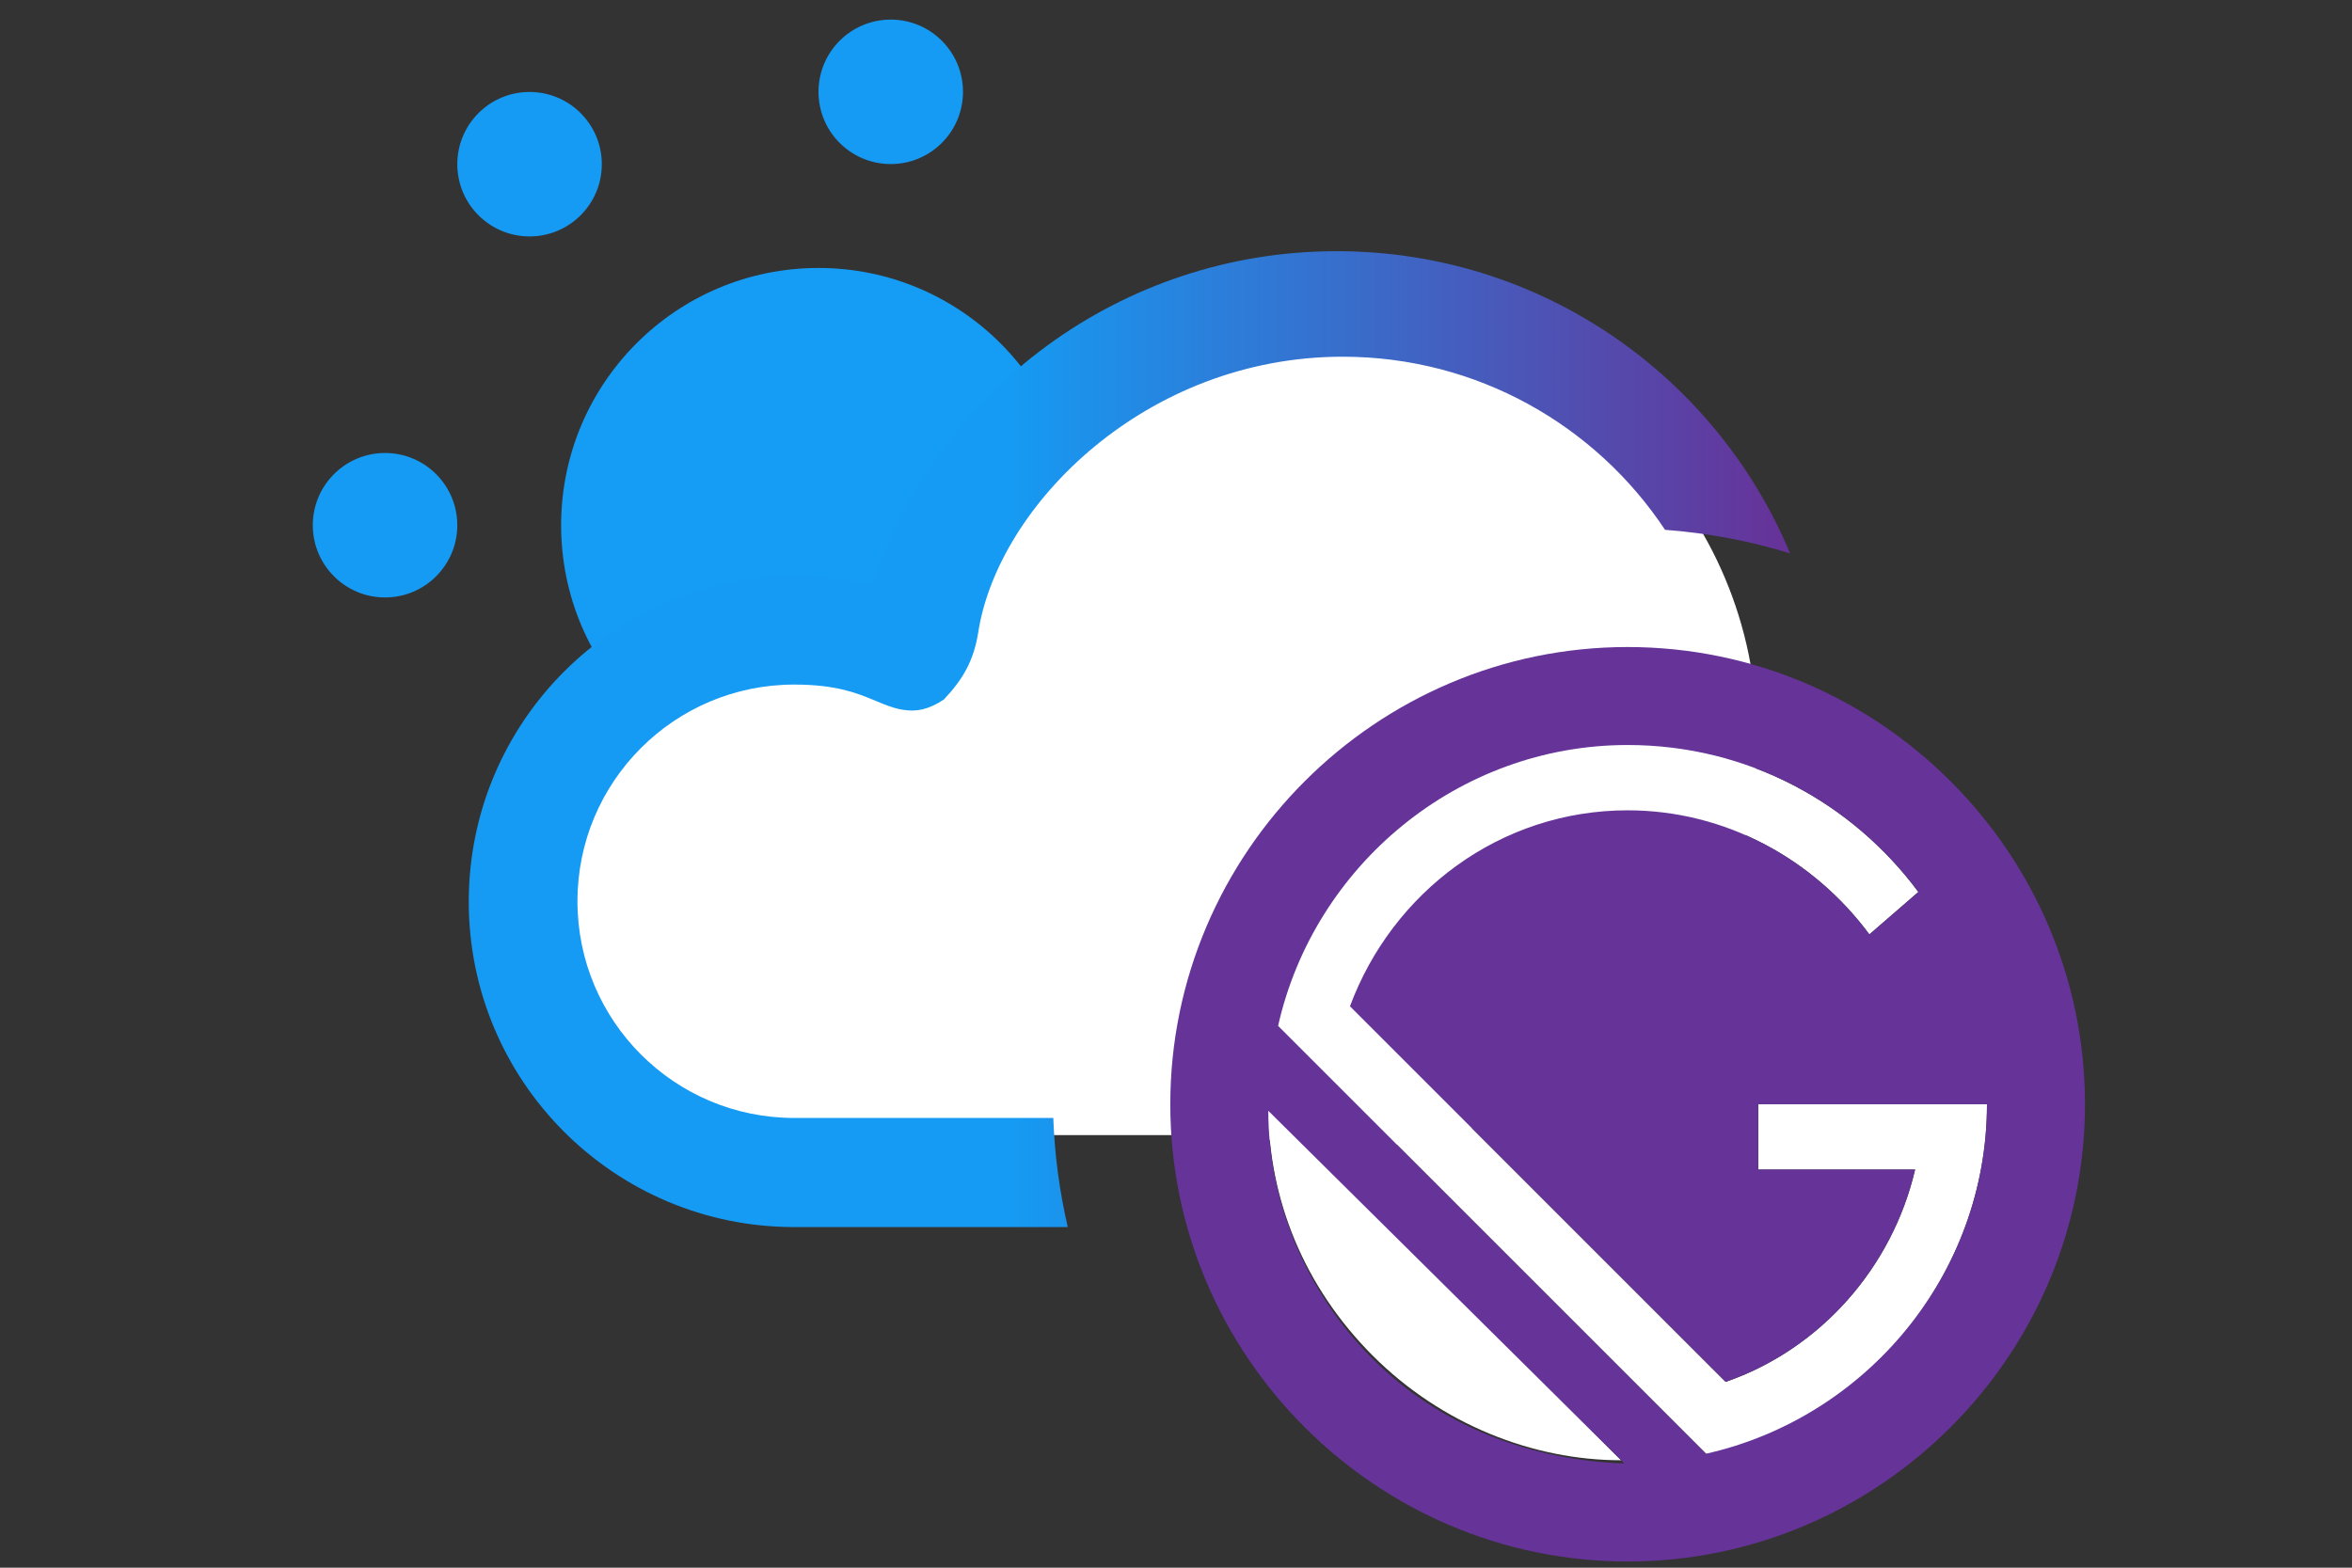 <svg width="120" height="80" viewBox="0 0 120 80" fill="none" xmlns="http://www.w3.org/2000/svg">
<rect x="0" y="0" width="120" height="80" fill="#333333" stroke="none"/>
<path d="M41.76 39.936C49.012 39.936 54.891 34.057 54.891 26.805C54.891 19.553 49.012 13.674 41.76 13.674C34.508 13.674 28.629 19.553 28.629 26.805C28.629 34.057 34.508 39.936 41.76 39.936Z" fill="#159CF4"/>
<path d="M39.012 57.922C45.494 57.922 50.749 52.668 50.749 46.186C50.749 39.704 45.494 34.449 39.012 34.449C32.53 34.449 27.275 39.704 27.275 46.186C27.275 52.668 32.53 57.922 39.012 57.922Z" fill="white"/>
<path d="M68.711 58.564C80.273 58.564 89.646 49.191 89.646 37.629C89.646 26.066 80.273 16.693 68.711 16.693C57.148 16.693 47.775 26.066 47.775 37.629C47.775 49.191 57.148 58.564 68.711 58.564Z" fill="white"/>
<path d="M70.925 46.257H39.012V57.925H70.925V46.257Z" fill="white"/>
<path d="M47.005 40.249C49.136 40.249 50.864 38.521 50.864 36.39C50.864 34.259 49.136 32.531 47.005 32.531C44.874 32.531 43.147 34.259 43.147 36.39C43.147 38.521 44.874 40.249 47.005 40.249Z" fill="white"/>
<path fill-rule="evenodd" clip-rule="evenodd" d="M84.951 27.037C81.419 21.713 75.371 18.203 68.503 18.203C58.465 18.203 50.92 25.792 49.911 32.262C49.683 33.719 49.121 34.676 48.156 35.698C47.364 36.216 46.756 36.338 46.039 36.216C45.553 36.134 45.141 35.96 44.681 35.767C43.781 35.389 42.699 34.934 40.52 34.934C34.413 34.934 29.462 39.885 29.462 45.992C29.462 52.099 34.413 57.05 40.52 57.05H53.74C53.808 58.959 54.06 60.82 54.478 62.618H40.521C31.35 62.618 23.916 55.184 23.916 46.013C23.916 36.842 31.35 29.408 40.521 29.408C41.877 29.408 43.196 29.57 44.458 29.877C47.791 19.961 57.162 12.818 68.201 12.818C78.622 12.818 87.557 19.183 91.329 28.238C89.29 27.61 87.154 27.2 84.951 27.037Z" fill="url(#paint0_linear_1178_93169)"/>
<path d="M45.446 8.372C47.481 8.372 49.132 6.722 49.132 4.686C49.132 2.65 47.481 1 45.446 1C43.41 1 41.76 2.65 41.76 4.686C41.76 6.722 43.41 8.372 45.446 8.372Z" fill="#159BF3"/>
<path d="M19.645 30.488C21.681 30.488 23.331 28.838 23.331 26.802C23.331 24.767 21.681 23.116 19.645 23.116C17.609 23.116 15.959 24.767 15.959 26.802C15.959 28.838 17.609 30.488 19.645 30.488Z" fill="#159BF3"/>
<path d="M27.018 12.065C29.054 12.065 30.704 10.415 30.704 8.379C30.704 6.344 29.054 4.693 27.018 4.693C24.982 4.693 23.332 6.344 23.332 8.379C23.332 10.415 24.982 12.065 27.018 12.065Z" fill="#159BF3"/>
<path d="M101.376 56.351H89.709V59.684H97.709C96.542 64.684 92.876 68.851 88.042 70.518L68.876 51.351C70.876 45.518 76.542 41.351 83.042 41.351C88.042 41.351 92.542 43.851 95.376 47.684L97.876 45.518C94.542 41.018 89.209 38.018 83.042 38.018C74.376 38.018 67.042 44.184 65.209 52.351L87.209 74.351C95.209 72.351 101.376 65.018 101.376 56.351Z" fill="white"/>
<path d="M64.709 56.518C64.709 61.184 66.542 65.684 70.042 69.184C73.542 72.684 78.209 74.518 82.709 74.518L64.709 56.518Z" fill="white"/>
<path d="M83.042 33.018C70.209 33.018 59.709 43.518 59.709 56.351C59.709 69.184 70.209 79.684 83.042 79.684C95.876 79.684 106.376 69.184 106.376 56.351C106.376 43.518 95.876 33.018 83.042 33.018ZM70.042 69.351C66.542 65.851 64.709 61.184 64.709 56.684L82.876 74.684C78.209 74.518 73.542 72.851 70.042 69.351ZM87.042 74.184L65.209 52.351C67.042 44.184 74.376 38.018 83.042 38.018C89.209 38.018 94.542 41.018 97.876 45.518L95.376 47.684C92.542 43.851 88.042 41.351 83.042 41.351C76.542 41.351 71.042 45.518 68.876 51.351L88.042 70.518C92.876 68.851 96.542 64.684 97.709 59.684H89.709V56.351H101.376C101.376 65.018 95.209 72.351 87.042 74.184Z" fill="#663399"/>
<defs>
<linearGradient id="paint0_linear_1178_93169" x1="90.763" y1="26.26" x2="51.444" y2="26.26" gradientUnits="userSpaceOnUse">
<stop stop-color="#663399"/>
<stop offset="1" stop-color="#159BF3"/>
</linearGradient>
</defs>
</svg>
